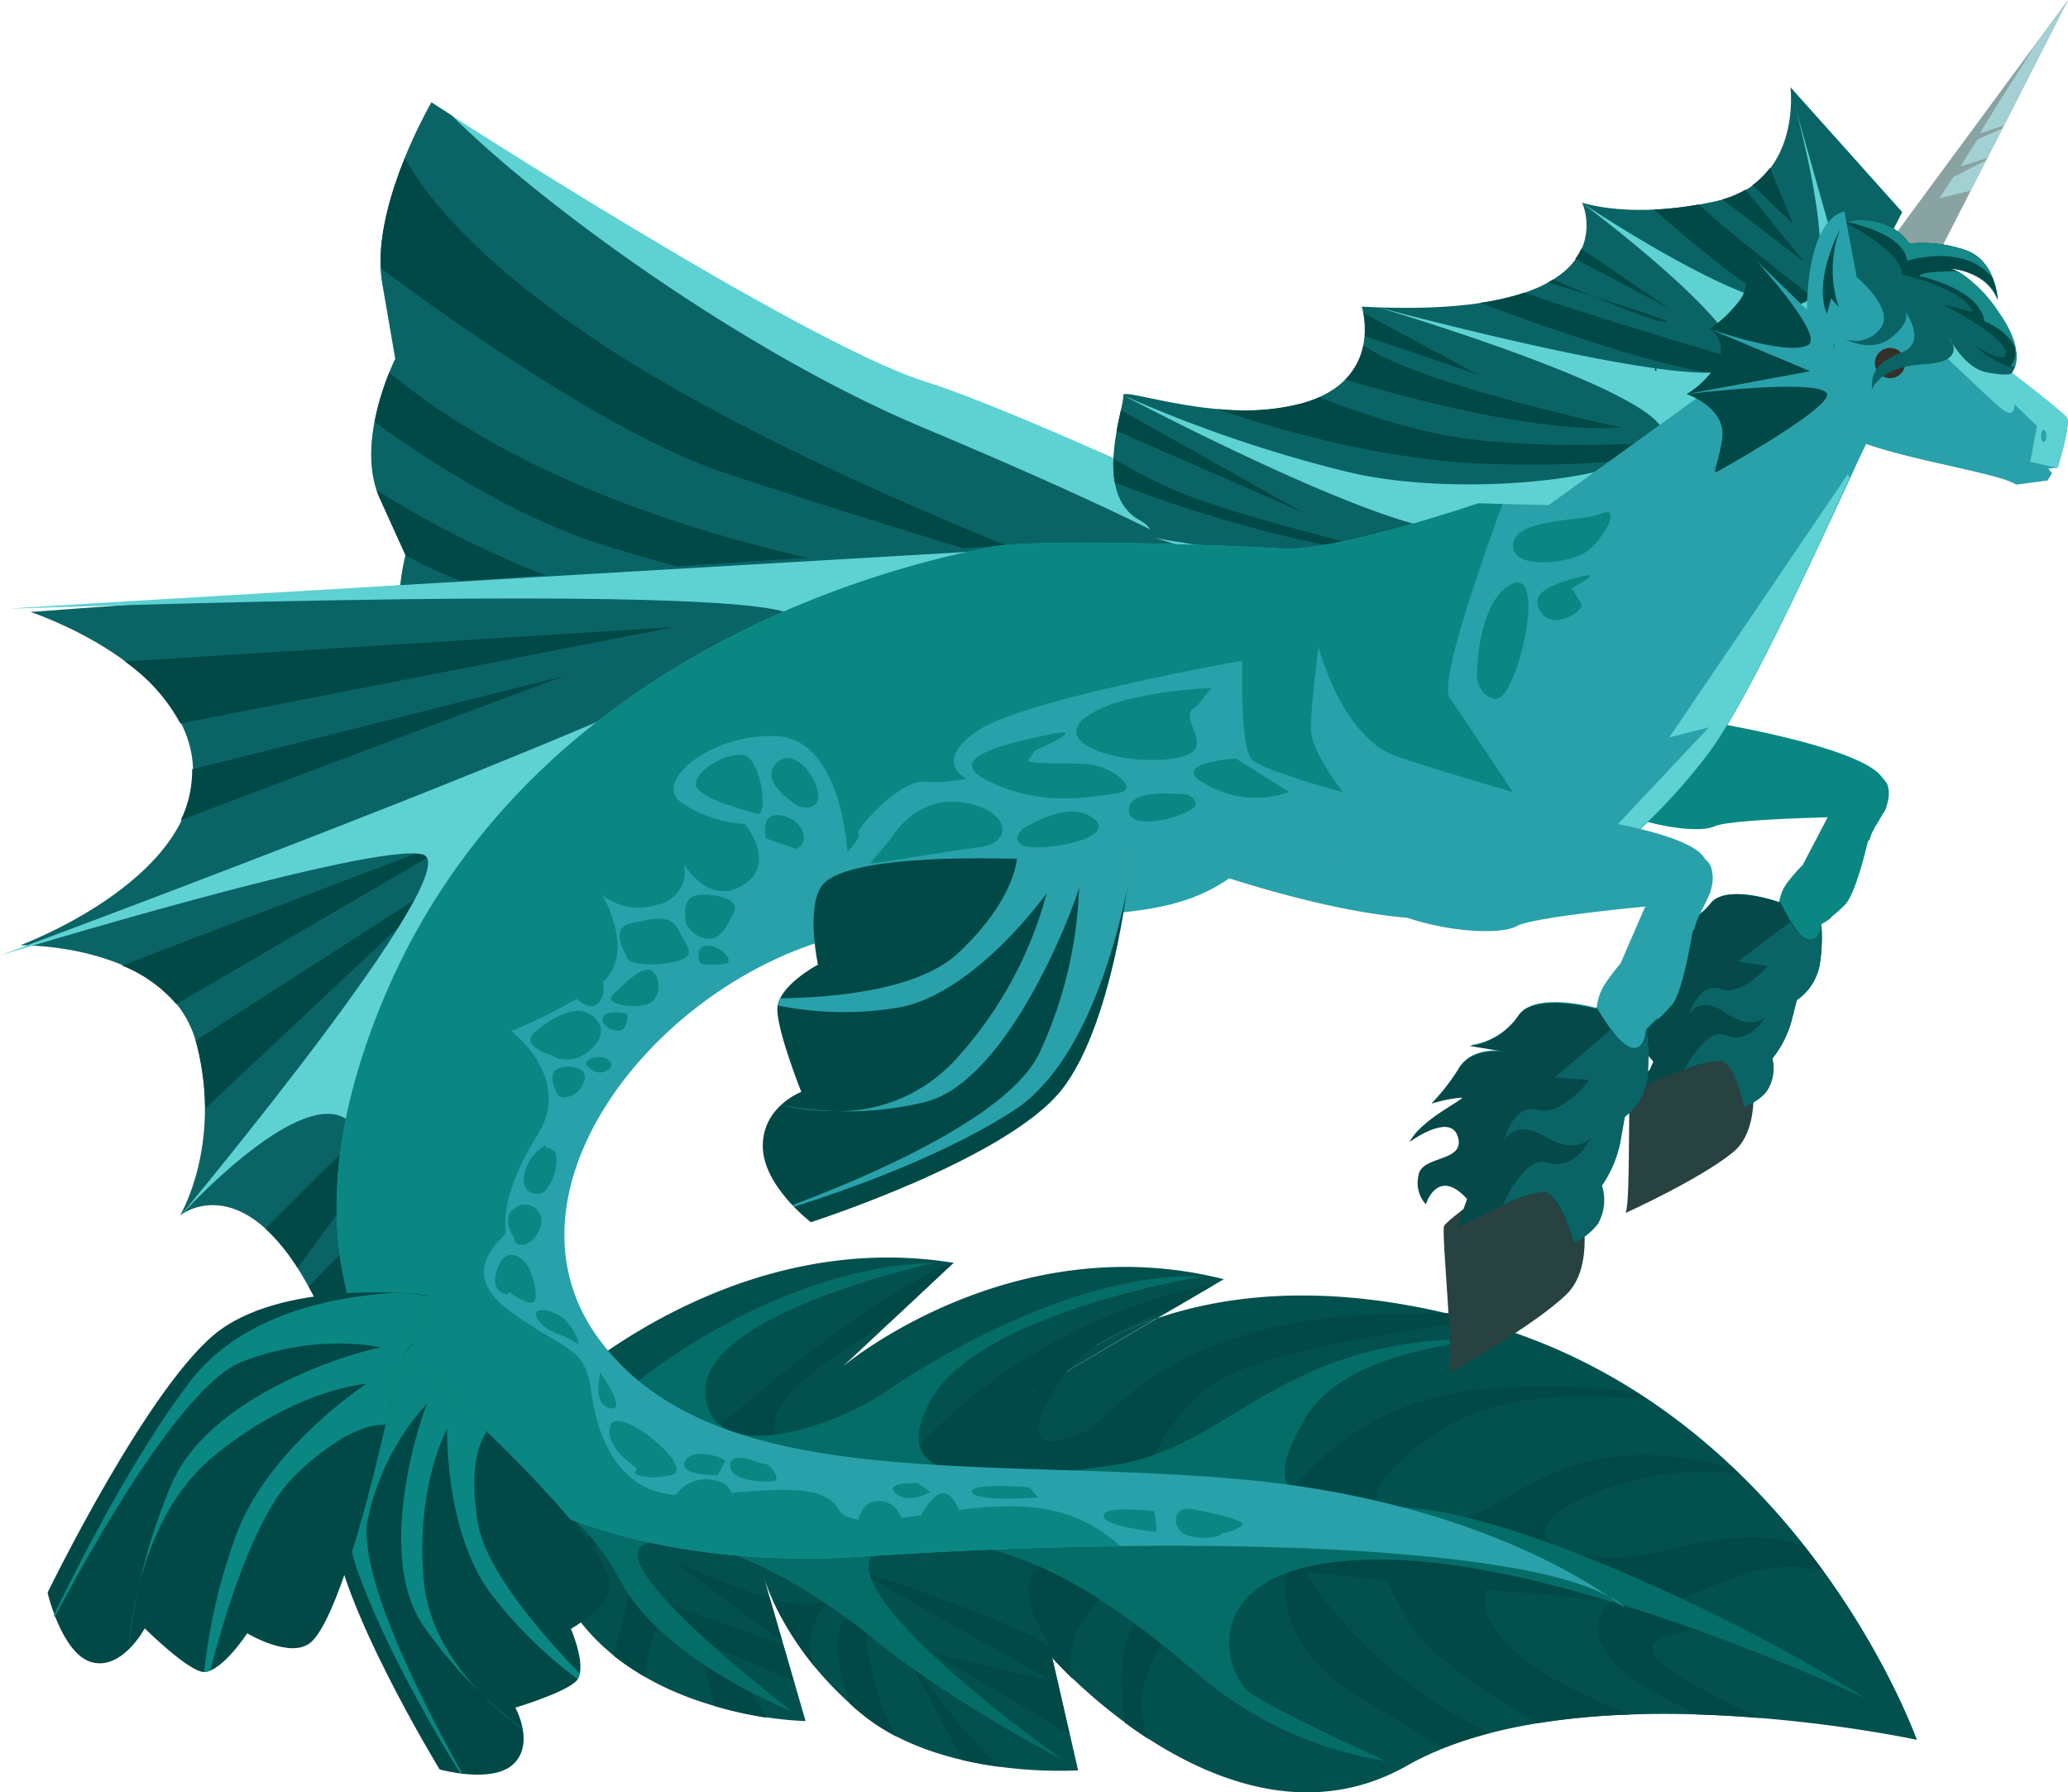 <svg xmlns="http://www.w3.org/2000/svg" viewBox="0 0 203.5 176.35"><defs><style>.cls-1{fill:#5ed1d3;}.cls-2{fill:#0a6466;}.cls-3{fill:#004947;}.cls-4{fill:#89a3a3;}.cls-5{fill:#a3d1d3;}.cls-6{fill:#0a8783;}.cls-7{fill:#274241;}.cls-8{fill:#054949;}.cls-9{fill:#29a1aa;}.cls-10{fill:#03514f;}.cls-11{fill:#056d68;}.cls-12{fill:#35302a;}.cls-13{fill:#7c3a82;}.cls-14{fill:#168989;}</style></defs><g id="Layer_2" data-name="Layer 2"><g id="Capa_1" data-name="Capa 1"><path class="cls-1" d="M37.37,49l2.54,5.6s-3.3,12.22,4.59,17.82,24.43,3.82,24.43,3.82l74.32-15.53s-40-19.34-52.18-23.16S42.46,10.1,42.46,10.1s-6.11,10.44-4.84,17.82L38.9,35.3S34.82,43.44,37.37,49Z"/><path class="cls-2" d="M37.37,49l2.54,5.6s-3.3,12.22,4.59,17.82c4.41,3.13,11.54,4,17,4.07A6.74,6.74,0,0,0,63.84,74c3-6.62,50.9-13.75,50.9-13.75l8.15,2s20,1.69-32.08-20.19c-18.07-7.59-38.06-22.4-46.35-30.7l-2-1.29s-6.11,10.44-4.84,17.82L38.9,35.3S34.82,43.44,37.37,49Z"/><path class="cls-3" d="M119.64,61.47l.21.05c-3.28-1.12-40.45-14-61.53-28.26-11.08-7.5-16.17-13.55-18.48-17.71-1.29,3.17-2.53,7.23-2.38,10.83,7.59,5.65,22.66,16.28,33.42,20C84.82,51.08,115.59,60.26,119.64,61.47Z"/><path class="cls-3" d="M75.12,64s6.28.68-12.55-4.41A97.73,97.73,0,0,1,37.05,48.21a8.36,8.36,0,0,0,.32.83l2.54,5.6C52.05,61.43,75.12,64,75.12,64Z"/><path class="cls-3" d="M111.5,60.75c-4.56-1-10.75-2.1-19.07-3.39-30.14-4.7-46.07-14-54.12-20.72a26.25,26.25,0,0,0-1.45,4.88c5.32,3.83,13.19,8.88,21,11.59,7.94,2.79,26.48,7,40.48,10C103.72,62,108.51,61.23,111.5,60.75Z"/><polygon class="cls-4" points="185.96 23.8 189.86 26.73 203.5 0 185.96 23.8"/><polygon class="cls-5" points="192.23 17.41 190.84 19.5 193.93 18.76 195.45 15.77 192.23 17.41"/><polygon class="cls-5" points="194.59 13.72 192.92 16.37 195.57 15.54 197.06 12.63 194.59 13.72"/><path class="cls-5" d="M203.5,0l-2.95,4c-2.57,4-5.81,9.14-5.68,9.1l2.33-.75Z"/><path class="cls-6" d="M168.69,81.31c1.78-.86,16.21-1,16.21-1s1.43-.38.49-3.45-15.8-5.58-16-5.63-14.85,1.92-16.32,2.13l3.23,4.79C159.82,81,166.91,82.16,168.69,81.31Z"/><path class="cls-7" d="M172.17,104l-1.69-3.78c-.24.14-9.68,5.81-10,6.44s0,11.49-.51,12.68c0,0,7.41-3.36,10.6-6S172.17,104,172.17,104Z"/><path class="cls-6" d="M158.61,98.57c6-1.56,12,0,17.43,2.68.08-.24.16-.48.22-.73l.54-2.11a5.39,5.39,0,0,0,2.25-3.47,16.93,16.93,0,0,0,.16-4,13.9,13.9,0,0,0,2.42-2c1-1.14,2.07-5.67,2.18-6.17l.18-.18c.34-1.51,2.18-3,1.84-5-.12-1.24-2-1.91-2.91-1.8l-.72.13-4.81,9.19a17.09,17.09,0,0,0-1.45,1.65,4.22,4.22,0,0,0-.86,2c-1.91-.65-5.61-1.48-6.81.17a6.07,6.07,0,0,1-4.35,2.23l3,.74c-.36-.09-2.83-.59-4.07,1.1a18.46,18.46,0,0,1-2.6,2.89,11.4,11.4,0,0,1,2.53-.33C163.58,95.7,160.27,96.87,158.61,98.57Z"/><path class="cls-8" d="M179.21,91c.33-.22.7-.48,1-.75l0-.06Z"/><path class="cls-8" d="M158.08,99.23s3.75-2.37,4.22-.12-3.28,1.31-3.65,3a2.77,2.77,0,0,0,.46,2.54s1.24-3.19,3.58-.2c-.39.89-.77,1.8-1,2.43,2.83-1.24,6.55-2.75,7.64-2.56s1.89,2.69,2.31,4.54a5.13,5.13,0,0,0,2.18-1.46,4.07,4.07,0,0,0,.59-3.27,10,10,0,0,0,1.87-3.65l.54-2.11a5.39,5.39,0,0,0,2.25-3.47,16.93,16.93,0,0,0,.16-4s-.12,1.93-1.44,1.48c-.89-.31-2-2.42-2.67-3.76a1,1,0,0,0,0,.16c-1.91-.65-5.61-1.48-6.81.17a6.07,6.07,0,0,1-4.35,2.23l3,.74c-.36-.09-2.83-.59-4.07,1.1a18.46,18.46,0,0,1-2.6,2.89,11.4,11.4,0,0,1,2.53-.33C163.68,95.71,159.38,97.17,158.08,99.23Z"/><path class="cls-2" d="M169.8,101.85c-1.39-.58-3,1.48-4.07,3.4a9.89,9.89,0,0,1,3.58-.89c1.12.19,1.89,2.69,2.31,4.54a5.13,5.13,0,0,0,2.18-1.46,4.07,4.07,0,0,0,.59-3.27,10,10,0,0,0,1.87-3.65l.54-2.11a5.39,5.39,0,0,0,2.25-3.47,16.93,16.93,0,0,0,.16-4s-.12,1.93-1.44,1.48a4.23,4.23,0,0,1-1.58-1.73L171,94.61l2.94.43s-2.47,3-4.62,2.26-3.13,2.57-3.13,2.57.95-2.07,3.6-.22,3.92.39,3.92.39S172.22,102.86,169.8,101.85Z"/><path class="cls-2" d="M2,93s14.79-.24,17.34,9.71-1.62,16.87-1.62,16.87,6-4.85,12.48,6.71S33.7,143.2,33.7,143.2s8.09-1.62,20.58,1.39,10.4-4.85,7.86-5.32-20.35-14.1-20.81-20.57-.46-17.8-.46-17.8l5.37-19S59.13,70.38,65.6,68.76L122.54,53C121.09,51.42,3,60.21,3,60.21s16.19,5.31,16,15.95S2,93,2,93Z"/><path class="cls-3" d="M39.25,107.91c.12-.13.18-.2.16-.19S39.31,107.8,39.25,107.91Z"/><path class="cls-3" d="M30.37,126.58a42.74,42.74,0,0,1,2,4c2.23-4.7,4.36-9.27,4.61-10.12S34,122.83,30.37,126.58Z"/><path class="cls-3" d="M44.85,85.93,19.26,102.37c0,.12.07.25.11.38a26.12,26.12,0,0,1,.82,6.32Z"/><path class="cls-3" d="M37.25,113.88a58.17,58.17,0,0,1,2-6c-1.08,1.15-7.28,7.08-13.13,13a19.19,19.19,0,0,1,3.17,3.87Z"/><path class="cls-3" d="M66.43,61.68l-54.15,3.4a17.79,17.79,0,0,1,5.47,6.11Z"/><path class="cls-3" d="M46.24,81.94,12,95a13.79,13.79,0,0,1,5.35,3.8Z"/><path class="cls-3" d="M55.64,66.51c1.54-.47-20.77,5.22-36.74,9.18a3.69,3.69,0,0,1,0,.47,11,11,0,0,1-1.12,4.54C31.91,75.35,54,67,55.64,66.51Z"/><path class="cls-2" d="M112.18,51.2c4.86,2.6-5.5,10.87,12.95,17.25S164,67.51,164,67.51l16.19-33.09,7-13.55-11-12.29s1.19,9.3-7.23,11.19-13.27.16-13.27.16S161.06,31.59,134,30.17c0,0,2.27,7.09-5.67,9.45s-18-1.65-17.8-.71S107.32,48.6,112.18,51.2Z"/><path class="cls-3" d="M113.51,57a10.89,10.89,0,0,0,.11,2l24.7,4.92Z"/><path class="cls-3" d="M113.53,56.3c4.25.72,9.89,1.69,14.63,2.55-4.81-1.2-10.49-2.72-14.54-3.82C113.59,55.43,113.56,55.86,113.53,56.3Z"/><path class="cls-3" d="M172.44,18.22l4,3.8s-1.09-2.67-2.27-5.51A8.2,8.2,0,0,1,172.44,18.22Z"/><path class="cls-3" d="M115.66,48.25a51.35,51.35,0,0,1-6.09-3.14,10.36,10.36,0,0,0,.13,2.37,130.45,130.45,0,0,0,30.88,7.86S121.89,51,115.66,48.25Z"/><path class="cls-3" d="M166.56,43.29s-16.18,1.53-26.06-.83a75.48,75.48,0,0,1-10.67-3.38,11.35,11.35,0,0,1-1.47.54,23.17,23.17,0,0,1-8.55.63c7.6,2.61,17.6,5.16,27,5.4C165.35,46.12,166.56,43.29,166.56,43.29Z"/><path class="cls-3" d="M109.89,42.4l18.47,8.09L110.31,40.36C110.18,40.93,110,41.63,109.89,42.4Z"/><path class="cls-3" d="M128.16,58.85a70.51,70.51,0,0,0,9.11,1.92C138.49,60.77,134,59.9,128.16,58.85Z"/><path class="cls-3" d="M152.32,27.8c1.5.45,3,.9,4.39,1.34-1.3-.55-2.64-1.11-3.88-1.65Z"/><path class="cls-3" d="M145.52,36.9l-11.34-6.1a8.36,8.36,0,0,1,.12,2.26Z"/><path class="cls-3" d="M155.6,24.47a5.42,5.42,0,0,1-.59,1c4.37,2.29,9.29,4.91,9.29,4.91Z"/><path class="cls-3" d="M181.57,31.67c-3.94-3-10.59-8.09-14.42-11.55a33.9,33.9,0,0,1-4.4.5c4.95,4.33,10.73,9,14.49,10.49l3.84,1.51Z"/><path class="cls-3" d="M135.49,34.78,134.16,34a6.62,6.62,0,0,1-1.78,3.34c7.31,2.17,19.13,5.26,27.22,4.72C159.6,42.1,141.64,38.2,135.49,34.78Z"/><path class="cls-3" d="M169.48,19.62c4.07,3.06,8.09,6.18,8.09,6.18l-5.81-7.14A9.71,9.71,0,0,1,169.48,19.62Z"/><path class="cls-3" d="M175.71,36.79c-.27-.19-16.55-4.8-25.7-8a24.63,24.63,0,0,1-4.35,1c8.64,3.31,20.26,7,24.06,7C175.71,36.79,176,37,175.71,36.79Z"/><path class="cls-3" d="M156.71,29.14c3.32,1.37,6.44,2.57,7.26,2.57S161.26,30.55,156.71,29.14Z"/><path class="cls-1" d="M176.51,10c-.24-.89-.4-1.43-.4-1.43Z"/><path class="cls-1" d="M113.62,52.92l-.25-.06Z"/><path class="cls-1" d="M133.11,46.55a131.61,131.61,0,0,1-22.55-7.64S134,51.28,141.85,52.07s12.2,2,4.43,3.62c-7.23,1.47-30-2.25-32.66-2.77,2.88.8,28.23,9.23,28.23,9.23l29.57-3.46L186.2,36.16l-3.45-4.1L176.51,10c1.25,4.55,4.72,18.53.84,19.84-4.64,1.58-21.74-9.92-21.74-9.92S173,32.85,170.77,36s-35.39-5.83-35.39-5.83,29.35,8.66,28.27,12.76S144.44,49.08,133.11,46.55Z"/><path class="cls-9" d="M100.41,89.28C101.76,88.83,124.8,85,124.8,85L109.66,72.57Z"/><path class="cls-8" d="M163,36.53a1.36,1.36,0,0,1,0-.35S162.63,36.33,163,36.53Z"/><path class="cls-1" d="M0,94S37,82.7,41.62,84.08s-23.87,35.54-23.87,35.54S29,107.2,33.91,110s-.21,33.22-.21,33.22,6.07-11.49,7.61-12.11S77.37,74.37,77.37,74.37l23-14.79,6.17-5.86-1.49,0S-.62,59.88,1.08,59.88s75.68-2.77,77.22.93S0,94,0,94Z"/><path class="cls-10" d="M113.85,129.7a32.84,32.84,0,0,0-11.95,7.08C103.17,136,109.05,132.51,113.85,129.7Z"/><path class="cls-10" d="M75.15,155.22l-.07-.23S75.1,155.07,75.15,155.22Z"/><path class="cls-10" d="M53.81,137.65l-6.93-4.85A100.25,100.25,0,0,0,55,156.15c6.24,12.95,24.27,13.18,24.27,13.18l-4.09-14.11c-.05-.15-.07-.23-.07-.23l.07.23c.38,1.25,2.6,7.61,9.64,13.41,7.86,6.48,21.27,5.55,21.27,5.55l-2.54-11.09s17.8,20.34,34.91,10.63,50.17-2.54,50.17-2.54-11.33-31.91-42.31-40.92c-14.64-4.26-25.25-3-32.44-.56-4.8,2.81-10.68,6.27-11.95,7.08a.73.73,0,0,1-.23.18c-.06,0,0,0,.23-.18a32.84,32.84,0,0,1,11.95-7.08l6.55-3.84c-21-5.31-37.46,8.56-37.46,8.56l10.87-10.17C71.15,120.55,53.81,137.65,53.81,137.65Z"/><path class="cls-3" d="M87.56,130.09l6.25-5.84-.33,0c-11.63,5.34-27.63,20.54-28.08,20.71-.17.07,5,.33,12,.65a14.53,14.53,0,0,1-1.2-5.27C76,137.53,81.18,133.71,87.56,130.09Z"/><path class="cls-3" d="M77.39,145.56c1,2,2.09,2.13,2.09,2.13l8.27.16a.62.62,0,0,1-.25-.47,3.77,3.77,0,0,1,.37-1.36C84.22,145.87,80.61,145.71,77.39,145.56Z"/><path class="cls-3" d="M115.64,128.64l3.77-2.2c-15.88,2.64-29.16,14.27-31.54,19.58,12.28.53,25,1,25,1s-.52-5.14,6-10.48c3.74-3.09,16.47-5.28,26.56-6.59-1-.28-2-.53-3-.76l-4.81.06c-22.09.2-28.36,10.27-30.52,11.4s-8.32,3.49-2.46-5.24C106.61,132.54,110.86,130.32,115.64,128.64Zm-14,8.32c-.06,0,0,0,.23-.18A.73.73,0,0,1,101.67,137Z"/><path class="cls-3" d="M142.68,140.19c5.2-3.14,13.47-3.07,19.56-2.45L161,137a65.23,65.23,0,0,0-15.38-.27,26.49,26.49,0,0,0-20,11.92l-37.87-.76c4.75,4.46,76.09,10,76.09,10l7.71-3a14.34,14.34,0,0,1,7.85-.32c-.61-.83-1.24-1.68-1.92-2.53-8.27-2.54-13.95,1.91-20.62,1.1-7.71-.92-5.86-4.72,3.49-7.39a30.4,30.4,0,0,1,10.78-.77l-.6-.57c-18.35-4.69-21.29,5.25-29.29,5.45C133,150.05,133.63,145.63,142.68,140.19Z"/><path class="cls-3" d="M81.56,157.41c1.08-.49,1.21-1.19,1.21-1.19A9.86,9.86,0,0,0,81.56,157.41Z"/><path class="cls-3" d="M66.23,153.55l10.76,8-1.25-4.31A81.44,81.44,0,0,1,66.23,153.55Z"/><path class="cls-3" d="M79,157.86a12.23,12.23,0,0,1-3-.54,30,30,0,0,0,4.3,6.81c-1.48-2.72.07-5.28,1.31-6.72A6.23,6.23,0,0,1,79,157.86Z"/><polygon class="cls-3" points="78.09 165.36 77.06 161.81 64.99 157.55 67.87 161.05 78.09 165.36"/><path class="cls-3" d="M142,172a40,40,0,0,1,4.68-1.51c-12.77-5.76-19.46-17.4-19.46-17.87s-3.9,8,6.27,14.18C136.2,168.42,139.15,170.22,142,172Z"/><path class="cls-3" d="M168.67,160.43l-8-3.8c-.41-.21-6,2-2,6.78,1.32,1.58,4.57,3.46,8.31,5.27,2.15.07,4.24.19,6.22.35a79.92,79.92,0,0,1-7.85-4.08C157.57,160.12,168.67,160.43,168.67,160.43Z"/><path class="cls-3" d="M150.79,153.24l-15-1.65s-.82,2.47,3.29,8.63c1.83,2.75,6.93,6.2,12.24,9.32a70.74,70.74,0,0,1,9.12-.85c-5.05-2-9.55-4.33-11.81-6.62C141.85,155.19,150.79,153.24,150.79,153.24Z"/><path class="cls-3" d="M62.12,156.22l-1.72,6.69A24.35,24.35,0,0,0,63.53,165a13.27,13.27,0,0,1,1.36-5.33Z"/><path class="cls-3" d="M113.7,158.89c-3.6.22-3.66,5.72-3,10.61.74.55,1.54,1.1,2.37,1.63-2.56-5.3,2.33-10.89,2.57-11.52C116,158.79,120.27,158.48,113.7,158.89Z"/><path class="cls-3" d="M59.85,149.54s-2.84,2.69-5.49,5.32c.2.43.4.86.61,1.29a18.89,18.89,0,0,0,1.42,2.45A28.76,28.76,0,0,1,59.85,149.54Z"/><path class="cls-3" d="M73.32,165.36l-4.42-2.67s.73,2.5,1.45,5.17A40.1,40.1,0,0,0,75.4,169C74.29,167.07,73.32,165.36,73.32,165.36Z"/><path class="cls-3" d="M88.63,161.77l6.07,11.4c1.26.29,2.5.51,3.67.66C93.53,169.45,88.63,161.77,88.63,161.77Z"/><path class="cls-3" d="M102.91,161.77c-2-1.65-17-7-17.57-6.89s18.19,10.48,18.19,10.48l-11.72-2.67,13.43,7.9-1.72-7.5s.72.82,2,2.06c-1.41-6.58,6.11-10.27,6.11-10.27s1.85-2-6.57-1.44S104.86,163.41,102.91,161.77Z"/><path class="cls-3" d="M83.18,159.4c-1.43,1.32-.65,5,.44,8.22.37.34.76.68,1.17,1a19.06,19.06,0,0,0,3.5,2.27,22.88,22.88,0,0,1-3.05-12.53S86,156.83,83.18,159.4Z"/><path class="cls-11" d="M91.91,124.26c-16.13.31-31.85,13.15-31.77,14.31s-7.48-4.45-7.48-4.45l-4.11,5s-1.95,1.23.1,4.32,8.12,4,12.34,12,16.95,12.94,16.95,12.94-19.83-15.1-14.18-16.54,15.1,3.6,22.4,9.56,18.5,11.81,18.5,11.81S76.5,153.34,88.42,151.8s22.4,6.88,30.21,13.56a37.62,37.62,0,0,0,17.78,7.91s-10.84-4.88-13.41-6.73-6-13.1,12.79-13.1,47.78,13.67,47.78,13.67c-10.38-6.78-35-18.81-46.14-18.81s-13.25-1.54-8.94-8.83,19.22-7.71,19.22-7.71c-21.78-.82-26.1,10.69-38.33,12.43s-22.6,2.16-17.77-6.47,26.71-12.12,26.71-12.12c-11.92-.52-25.89,7.7-31.13,11.3s-17.57,7.71-17.78,0S91.91,124.26,91.91,124.26Z"/><path class="cls-9" d="M86.41,91.42c18.31-2.18,27.37,0,34.55-5,6.66,2.11,14.41,4,20.26,4,12.71-.17,21.69-9.48,26.77-16.09s15.24-30.32,16.43-32.19a23,23,0,0,1,3.22-3.73l-8.81-7.79L152.4,49.69l-6.94-.16s-14.91,5.08-19.82,4.4c0,0-20.64-1.06-27.59-.21a4.51,4.51,0,0,0-.7.13c-6,1.22-44.9,8.87-59.72,44.73-16,38.61,13.18,56.88,47.39,54.56,31.94-2.15,64.49-1.09,73.38,4-4-2.76-15.9-9.73-36.16-11.58-25.43-2.31-52,1.62-63.34-13.87S67,93.73,86.41,91.42Z"/><path class="cls-9" d="M158.4,157.09c1,.71,1.53,1.14,1.53,1.14A6.92,6.92,0,0,0,158.4,157.09Z"/><path class="cls-9" d="M158.4,157.09c1,.71,1.53,1.14,1.53,1.14A6.92,6.92,0,0,0,158.4,157.09Z"/><path class="cls-9" d="M179.18,34.35s-2.12,5.68,1.76,8.12,15.35,3.87,17.47,5.21l3.06-.4.46-.71-.37-.47.92-.08s1.3-4.18.93-4.89-12.95-10.32-15.63-11.66a53.61,53.61,0,0,0-5.08-2.21l-1.39-5.75s-3.7,5.44-3,7.17-.18,5.6-.18,5.6Z"/><path class="cls-12" d="M187.48,35.72A1.49,1.49,0,1,0,186,37.21,1.49,1.49,0,0,0,187.48,35.72Z"/><path class="cls-1" d="M202.22,46l.26,0s1.3-4.18.93-4.89c-.28-.52-7.26-5.94-11.95-9.26l-2.62.87c.28,0,7,6.68,8.26,7.6s1.11-.55,1.11-.55l2.23,2.13-.65,3.53Z"/><path class="cls-13" d="M192.16,33.79a2,2,0,0,0-.31-.54S192,33.46,192.16,33.79Z"/><path class="cls-2" d="M196.59,29.49s-.19-3.85-3.16-4.87a13,13,0,0,0-5.57-.65s-1.11-2.18-4.68-2.32-6.68,5.24-6.78,5.93,3.07-.18,3.07-.18l3.23-.14s3.77,3.11,2.38,5a3.06,3.06,0,0,1-3.48,1.11s2.55,1.44,4.55-.18,1.34-2.55,1.34-2.55,2.18,3-.28,4-3.1,1.9-3,3.71c0,0,.65-2.27,5.11-2.51,3.08-.16,3.1-1.34,2.81-2.05-.2-.33-.31-.54-.31-.54a2,2,0,0,1,.31.54c.55.88,1.77,2.54,3.36,2.84,2.18.42,2.46.1,2.46.1s1.67-1.81-1.3-6-4.87-4.36-4.87-4.36S195.38,26.52,196.59,29.49Z"/><path class="cls-3" d="M196.59,29.49s-.19-3.85-3.16-4.87a13,13,0,0,0-5.57-.65s-1.11-2.18-4.68-2.32a3.89,3.89,0,0,0-1.61.29c1.3.6,5.65,3.06,5.6,5.1,0,0,5.86,1.18,7,3.65L191.37,30l0,.07c1.09.56,5.87,3.11,6,4.61.13,1.08-1.67.13-3-.65a9.37,9.37,0,0,0,3.83,2.2c.3-.81.46-2.56-1.59-5.45-3-4.18-4.87-4.36-4.87-4.36S195.38,26.52,196.59,29.49Z"/><path class="cls-1" d="M168,74.26c3.8-5,10.45-19.47,14-27.25l-.16-.36L164.26,72.56l3.9-1L153.49,87.17C159.89,83.83,164.74,78.49,168,74.26Z"/><path class="cls-9" d="M201.37,42.88c0-.32-.12-.59-.26-.59s-.26.27-.26.59.12.6.26.6S201.37,43.21,201.37,42.88Z"/><path class="cls-9" d="M183.39,30.86l-1.9-10.06c-4.13,1.11-3.68,10.9-3.68,11.08l.74,4Z"/><path class="cls-14" d="M197.83,36a3.81,3.81,0,0,0,.44.15c.3-.81.46-2.56-1.59-5.45a13.09,13.09,0,0,0-4-4l-.42,0c-3.62,0-3.35.47-3.35.47s5.93,1.23,6.35,4.43c0,0,4.51,1.85,2.59,4.43Z"/><path class="cls-14" d="M194.33,27.08a4.7,4.7,0,0,1,2.26,2.41A3.89,3.89,0,0,0,194.33,27.08Z"/><path class="cls-14" d="M196.1,27.39a4.49,4.49,0,0,0-2.67-2.77,13,13,0,0,0-5.57-.65s-1.11-2.18-4.68-2.32a4,4,0,0,0-1.37.2c2.61.6,5.59,1.74,5.86,3.81C187.67,25.66,193.39,23.85,196.1,27.39Z"/><path class="cls-3" d="M179.78,30.87l.41-1.51.75.85a11.46,11.46,0,0,1,.12-7.63S178.37,27.55,179.78,30.87Z"/><path class="cls-6" d="M145.46,49.53s-14.91,5.08-19.82,4.4c0,0-20.64-1.06-27.59-.21a4.51,4.51,0,0,0-.7.13c-6,1.22-44.9,8.87-59.72,44.73-16,38.61,13.18,56.88,47.39,54.56,8.52-.57,17.08-.92,25.22-1a14.16,14.16,0,0,0-6.61-3.51c-8-1.85-19.32,3.09-21.17-.2s-10.07-1.13-15.72-1.34-7.91-5.34-8.53-10-2.16-3.9-7.91-8-.41-7.4-.52-7.81-.51-3.9,3.09-9.56-2.57-10.27-2.57-10.27A51.43,51.43,0,0,0,58.8,97c4.16-2.77.46-8.94.46-8.94a5.82,5.82,0,0,0,5.48.93,3.25,3.25,0,0,0,2.54-4s2.46,4.24,5.86,2.08.15-6,.15-6a12.28,12.28,0,0,1-6.4-2.23c-2.54-2.09,3.32-6.79,9.64-6.4s6.86,11.4,6.86,11.4,1.54-1.69,1.07-1.84,4-5.25,6.48-5.09a14.18,14.18,0,0,0,4.16-.31S91.71,75,96.18,71.91,122.25,65,122.25,65s-.24,8.56.92,9.71,9,3.24,9,3.24S129,74,129,71.69s.75-8.06.75-8.06,2.25,9,7.8,10.83,11.33,3.47,11.33,3.47-4.62-6.93-6.21-9.25c-1-1.44,2.45-11.6,5.19-19.1Z"/><path class="cls-6" d="M74.55,80.08c1.08,0,.31-5.3-1.29-5.76s-5.13,1.65-4.77,3S74.55,80.08,74.55,80.08Z"/><path class="cls-6" d="M80.51,78.12c-.16-1.85-2.57-4.83-4.21-2.93s2.36,4.17,2.36,4.17S80.66,80,80.51,78.12Z"/><path class="cls-6" d="M78.3,83.52c1.49-.52.82-2.88-1.39-3.29-1.7-.32-1.69,1.19-1.6,1.9,0,.22.06.36.06.36Z"/><path class="cls-6" d="M69.51,92.35c1.39.16,1.9-1.07,2.68-2.51s-2-2-3.65-1.75-1,2.83-1,2.83A2.72,2.72,0,0,0,69.51,92.35Z"/><path class="cls-6" d="M66.89,94.49c1.62-.52.72-1.34-.13-3s-2.54-1.08-4.7-.64S61.63,94,61.63,94C61.58,95.18,65.28,95,66.89,94.49Z"/><path class="cls-6" d="M71.44,94.8c.82-.18-.36-1.75-1.8-1.75s-.77,1.64-.77,1.64C68.9,95,70.62,95,71.44,94.8Z"/><path class="cls-6" d="M63.4,98.88c2-.39,1.59-3.29.49-3.47s-3.19,2.13-3.55,2.42C59.42,98.57,61.37,99.26,63.4,98.88Z"/><path class="cls-6" d="M56.21,104.22c1.38-.1,4.06-2.23,2.39-4s-4.27-.08-5.94,1.31,1.7,2.33,1.7,2.33S54.82,104.33,56.21,104.22Z"/><path class="cls-6" d="M57.44,106.53c.62-1.46-1.18-1.84-2.44-1.43s-.3,2.24-.26,2.36C55.08,108.41,56.82,108,57.44,106.53Z"/><path class="cls-6" d="M59.85,105.25c.78-.46,0-1.62-1.54-1.13s.23,1.31.23,1.31A1.4,1.4,0,0,0,59.85,105.25Z"/><path class="cls-6" d="M61.34,101.22c.52-.57.47-1.62.26-1.52,0,0-2-.44-2.28.44S60.83,101.78,61.34,101.22Z"/><path class="cls-6" d="M59,98.55c1.08-1.52-.23-3.19-.65-3.09l-2.51,1.85S57.93,100.06,59,98.55Z"/><path class="cls-6" d="M53.84,116.94a4.81,4.81,0,0,0,.9-3.24,1,1,0,0,0-1-.77l-.06-.26a4.43,4.43,0,0,0-2.15,3.06C51.35,117.66,53.23,117.86,53.84,116.94Z"/><path class="cls-6" d="M53.1,120.89a1.62,1.62,0,0,0-2.47-2c-1.44,1,0,2.92,0,3C50.66,122.87,52.43,122.74,53.1,120.89Z"/><path class="cls-6" d="M50.12,127.11a6.28,6.28,0,0,0,1.77,1c1.23.49.87-1.44.36-2.91s-2.47-2.85-3.31-.38,1,2.52,1,2.52Z"/><path class="cls-6" d="M55.54,131.48l1.33.74c.21,0-.46-1.82-1.59-2.62s-3-1.1-2.44.08S55.44,131.43,55.54,131.48Z"/><path class="cls-6" d="M66.07,145.12c2.6-.59-5.32-7.07-6-4.86s2.62,4.11,2.57,4.24l-.18.47S63.48,145.71,66.07,145.12Z"/><path class="cls-6" d="M70.16,145.61A3.62,3.62,0,0,0,66,148.15l5.47,2S73.57,146.07,70.16,145.61Z"/><path class="cls-6" d="M76.06,145.74c1-.13-.43-1.62-.43-1.62l-.93-.21s-2.8-1.23-2.85.28S75.11,145.86,76.06,145.74Z"/><path class="cls-6" d="M70.62,145.15l.77-1.42c-.46-.46-3.37-1.33-4,.08S70.62,145.15,70.62,145.15Z"/><path class="cls-6" d="M59.06,135.05l-.16,1.16s-.33,2.15,1.24,2.36S59.06,135.05,59.06,135.05Z"/><path class="cls-6" d="M95.05,150.57c0-.16-.9-3.83-2.34-3.65s-3,4.13-3.31,4.11-.54-3.55-3.09-3.34-1.87,4.11-1.9,4.26Z"/><path class="cls-6" d="M91.55,146.79l-1.23-.87s-3.42-.16-2.18,1S91.55,146.79,91.55,146.79Z"/><path class="cls-6" d="M102.19,147.33l-.93-1c-.07,0-6-.51-5.6.49S102.19,147.33,102.19,147.33Z"/><path class="cls-6" d="M113.6,148.69s-5.07-.64-5,.46,5.24,1.57,5.24,1.57Z"/><path class="cls-6" d="M120,151.1l.23-.23s1.7-.33,2-.82-2.67-1.15-4.85-1.57-2.11,2.09-.49,2.6A5.67,5.67,0,0,0,120,151.1Z"/><path class="cls-6" d="M117.76,69.49l1.44-1.8s-9.1.31-12.44,2.93,3.86,4.78,8.79,4S115.34,70.52,117.76,69.49Z"/><path class="cls-6" d="M126.85,77.92l-5.24-3.29s-7.19.46-2.67,2.67A9.63,9.63,0,0,0,126.85,77.92Z"/><path class="cls-6" d="M101.32,74.63l.51-.77s5.75-2.52,1.39-1.59S92.38,74.63,97.57,77s9.3,1.44,12.17,1.08-.51-2.67-2.52-2.88S100.24,75.3,101.32,74.63Z"/><path class="cls-6" d="M96.33,83.36c3.44-.41,3.14-3.7-1.59-4.41s-7.09,3.59-7.09,3.59l-2,2.36C85.08,85.21,92.89,83.77,96.33,83.36Z"/><path class="cls-6" d="M107.69,80.59c-2.37-2-6.37.62-6.94.87,0,0-1.44,1.13,0,1.75S110.05,82.59,107.69,80.59Z"/><path class="cls-6" d="M111.08,79.72c.1,2.36,6.42.36,6.57-.52.09-.49-.36-.8-.77-1C116.29,78.14,111,77.48,111.08,79.72Z"/><path class="cls-6" d="M116.79,78.18a3.59,3.59,0,0,0-.52-.16Z"/><path class="cls-6" d="M116.94,78.23l-.15,0,.09,0Z"/><path class="cls-6" d="M148.89,57.42c-3.39,1.46-3.54,8.48-3.54,8.48s-.31,2.46,1.77,2.85S152.28,56,148.89,57.42Z"/><path class="cls-6" d="M156.37,54.1c1.62-1.38,3.23-4.47,1.15-3.54-1.63.73-8.4.38-8.63,3S154.75,55.49,156.37,54.1Z"/><path class="cls-6" d="M155.29,56.8c-2.93.77-4.78,1.62-3.7,3.39s3.93.23,4.08-.69l-1-1.62S158.22,56,155.29,56.8Z"/><path class="cls-3" d="M166,38.77s4.16,1.39,3.44,4.72a29.6,29.6,0,0,1-.71,3l14-5.23s-3.24-4.11-2.21-7.35l-9.35-10.23s1.8,4-.16,6.12a11.7,11.7,0,0,1-2.72,2.52,2.57,2.57,0,0,1,.62,3.59A8.73,8.73,0,0,1,166,38.77Z"/><path class="cls-3" d="M168.68,46.52h0S168.67,46.55,168.68,46.52Z"/><path class="cls-3" d="M166,38.77s4.16,1.39,3.44,4.72a20.84,20.84,0,0,1-.63,2.55l14.35-4.29s-3.7-4.57-2.67-7.81l-9.35-10.23s1.8,4-.16,6.12a11.7,11.7,0,0,1-2.72,2.52,2.57,2.57,0,0,1,.62,3.59A8.73,8.73,0,0,1,166,38.77Z"/><path class="cls-3" d="M168.76,46l-.09,0S168.67,46.25,168.76,46Z"/><path class="cls-9" d="M179.77,38.72c.55,1.17-8,6.15-11.34,8l15.33-5.09s-4.2-5.22-3.17-8.45l-7.75-7.54c2.79,3.17,6.35,7.59,5.08,8.31-2,1.13-9.71-1.59-9.71-1.59l9.92,4.16L166,38.77S179.05,37.18,179.77,38.72Z"/><path class="cls-9" d="M149.25,91.12c1.95-1.12,18.33-2.45,18.33-2.45s1.6-.55.27-4-18.41-5-18.67-5.06-16.71,3.42-18.37,3.78l4.08,5.17C139.15,91.49,147.3,92.24,149.25,91.12Z"/><path class="cls-7" d="M154.11,127.39c3.41-3.25,1-10.75,1-10.75l-2.23-4.16c-.25.19-10.51,7.41-10.78,8.15s1,13.05.49,14.46C142.57,135.09,150.7,130.64,154.11,127.39Z"/><path class="cls-9" d="M139.24,111.58c6.7-2.27,13.62-1,20,1.58.08-.27.14-.55.2-.84l.43-2.45a6.1,6.1,0,0,0,2.26-4.13,19.72,19.72,0,0,0-.14-4.49,16.45,16.45,0,0,0,2.59-2.44c1.05-1.39,1.87-6.61,2-7.2l.18-.22c.27-1.75,2.24-3.57,1.68-5.83-.25-1.4-2.45-2-3.46-1.81-.25.08-.53.15-.81.22L159.46,94.8a22.17,22.17,0,0,0-1.52,2,5.1,5.1,0,0,0-.81,2.37c-2.21-.58-6.48-1.21-7.72.76a6.89,6.89,0,0,1-4.75,2.9l3.5.58c-.42-.06-3.27-.43-4.54,1.6a20.64,20.64,0,0,1-2.71,3.5,14.2,14.2,0,0,1,2.85-.59C144.65,107.91,141,109.51,139.24,111.58Z"/><path class="cls-8" d="M162,101.25c.36-.29.75-.61,1.13-1l-.06-.06Z"/><path class="cls-8" d="M138.69,112.37s4.06-3,4.78-.49-3.61,1.76-3.88,3.77a3.11,3.11,0,0,0,.72,2.84s1.15-3.73,4.06-.52c-.37,1-.72,2.1-1,2.84,3.11-1.65,7.22-3.67,8.46-3.55s2.38,2.9,3,5a6.06,6.06,0,0,0,2.35-1.84,4.68,4.68,0,0,0,.4-3.77,11.44,11.44,0,0,0,1.82-4.3l.43-2.45a6.1,6.1,0,0,0,2.26-4.13,19.72,19.72,0,0,0-.14-4.49s0,2.2-1.52,1.79c-1-.27-2.5-2.57-3.34-4,0,.07,0,.13,0,.18-2.21-.58-6.48-1.21-7.72.76a6.89,6.89,0,0,1-4.75,2.9l3.5.58c-.42-.06-3.27-.43-4.54,1.6a20.64,20.64,0,0,1-2.71,3.5,14.2,14.2,0,0,1,2.85-.59C144.76,107.9,140,109.93,138.69,112.37Z"/><path class="cls-2" d="M152.23,114.37c-1.63-.54-3.33,1.93-4.34,4.2a11.43,11.43,0,0,1,4-1.31c1.3.12,2.38,2.9,3,5a6.06,6.06,0,0,0,2.35-1.84,4.68,4.68,0,0,0,.4-3.77,11.44,11.44,0,0,0,1.82-4.3l.43-2.45a6.1,6.1,0,0,0,2.26-4.13,19.72,19.72,0,0,0-.14-4.49s0,2.2-1.52,1.79a4.78,4.78,0,0,1-1.93-1.83L153,106l3.37.25s-2.56,3.58-5.06,2.94-3.34,3.19-3.34,3.19.9-2.43,4.07-.55,4.49.11,4.49.11S155.06,115.31,152.23,114.37Z"/><path class="cls-3" d="M75.06,112.75c0,3.91,4.73,7.5,4.73,7.5s19.21-6.16,24.66-13,7-23.53,6.89-24c0,0-2.68,1.44-12,1.23S82.77,85,81,87s-.51,7.91-.51,7.91-4.11,2.16-4,4.52,2.36,8,2.36,8S75.06,108.85,75.06,112.75Z"/><path class="cls-9" d="M76.87,108.71l0,0a21.71,21.71,0,0,0,5.43.6A30.87,30.87,0,0,1,76.87,108.71Z"/><path class="cls-9" d="M78,118.56l.15.16c5.2-1.63,14.71-5,21.61-9.46,6.51-4.23,9.73-14.93,11.18-21.85a38,38,0,0,0,.44-4.25s-2.49,1.34-11.06,1.25l-.25.08s-.2,4.11-5.86,9.35c-4,3.67-12.57,4.32-17.4,4.38a3.13,3.13,0,0,0-.24.71,32.53,32.53,0,0,0,12.1.16C96.13,97.54,103,87.88,103,87.88a39.25,39.25,0,0,1-8.94,16.34,15.65,15.65,0,0,1-11.8,5.11,33.11,33.11,0,0,0,8.72-.89c8.53-2.06,15.1-20.25,15.21-21.17a41.81,41.81,0,0,1-3.91,16.34C99.26,110,84.81,116,78,118.56Z"/><path class="cls-3" d="M60,155.74c-.2-2.27-4.84-7.82-11.55-14.36s-7.84-9.19-7.84-9.19c-.34.19-8.06,10-7.85,17.52s10.5,24.38,10.5,24.38,5.24,1.48,7.31-.57.14-5.51.14-5.51,4.58-1.36,5.91-2.53-.44-5.22-.44-5.22S60.24,158,60,155.74Z"/><path class="cls-6" d="M51.47,170.11a40.52,40.52,0,0,1-4.14-3.51,29,29,0,0,0,4.15,3.54Z"/><path class="cls-6" d="M47.8,140.7c-6.1-6-7.15-8.51-7.15-8.51a20.8,20.8,0,0,0-1.94,2.53c-2.64,4.67-6,12.58-3.66,19.43,2.5,7.26,7.44,15.78,10.24,20.33l.2,0C42,168.3,35,154.86,36.22,149.35A24.37,24.37,0,0,1,42.11,138c-.42.56-5.4,14.78-.46,21.93a44.25,44.25,0,0,0,5.68,6.67c-2.56-2.64-5.21-6.43-5.63-11.08C40.86,146.2,44,140.59,44,140.59s-.25,10,4.23,16.11a43.22,43.22,0,0,0,8.62,8.51,1.84,1.84,0,0,0,.21-.54c-3.38-3.47-9.12-9.94-10-14.67-1.21-6.77.81-9.08.81-9.08Z"/><path class="cls-3" d="M14.24,160.21s3.7,3.67,5.48,4.24,4.61-3.75,4.61-3.75,4.23,2.55,6.22.92,4.68-9.75,7.18-20.54,4.37-13.59,4.37-13.59c-.36-.21-13.58-1.61-20.42,3.35s-17,25.86-17,25.86,1.42,6.12,4.41,6.86S14.24,160.21,14.24,160.21Z"/><path class="cls-6" d="M12.65,162.29l0,0a52.94,52.94,0,0,1,1.05-6.33A38.23,38.23,0,0,0,12.65,162.29Z"/><path class="cls-6" d="M23.41,150.57a57,57,0,0,0-3.32,13.93,1.54,1.54,0,0,0,.61-.14c1.42-5.54,4.37-15.33,8.31-19.17,5.63-5.5,8.85-5,8.85-5L38,140c2.37-9.87,4.1-12.48,4.1-12.48a20.19,20.19,0,0,0-3.38-.31c-5.73.35-14.87,2-20,8.7-5.41,7.08-10.69,17.37-13.42,23a1.8,1.8,0,0,0,.08.21c3.91-7.39,12.65-22.86,18.41-25.13,7.61-3,14.39-1.33,13.65-1.38s-16.57,4-20.58,13.46a58.47,58.47,0,0,0-3.17,9.85c1.09-4.2,3.2-9.24,7.28-12.6,8.21-6.74,15.09-7.17,15.09-7.17S26.73,142.24,23.41,150.57Z"/></g></g></svg>